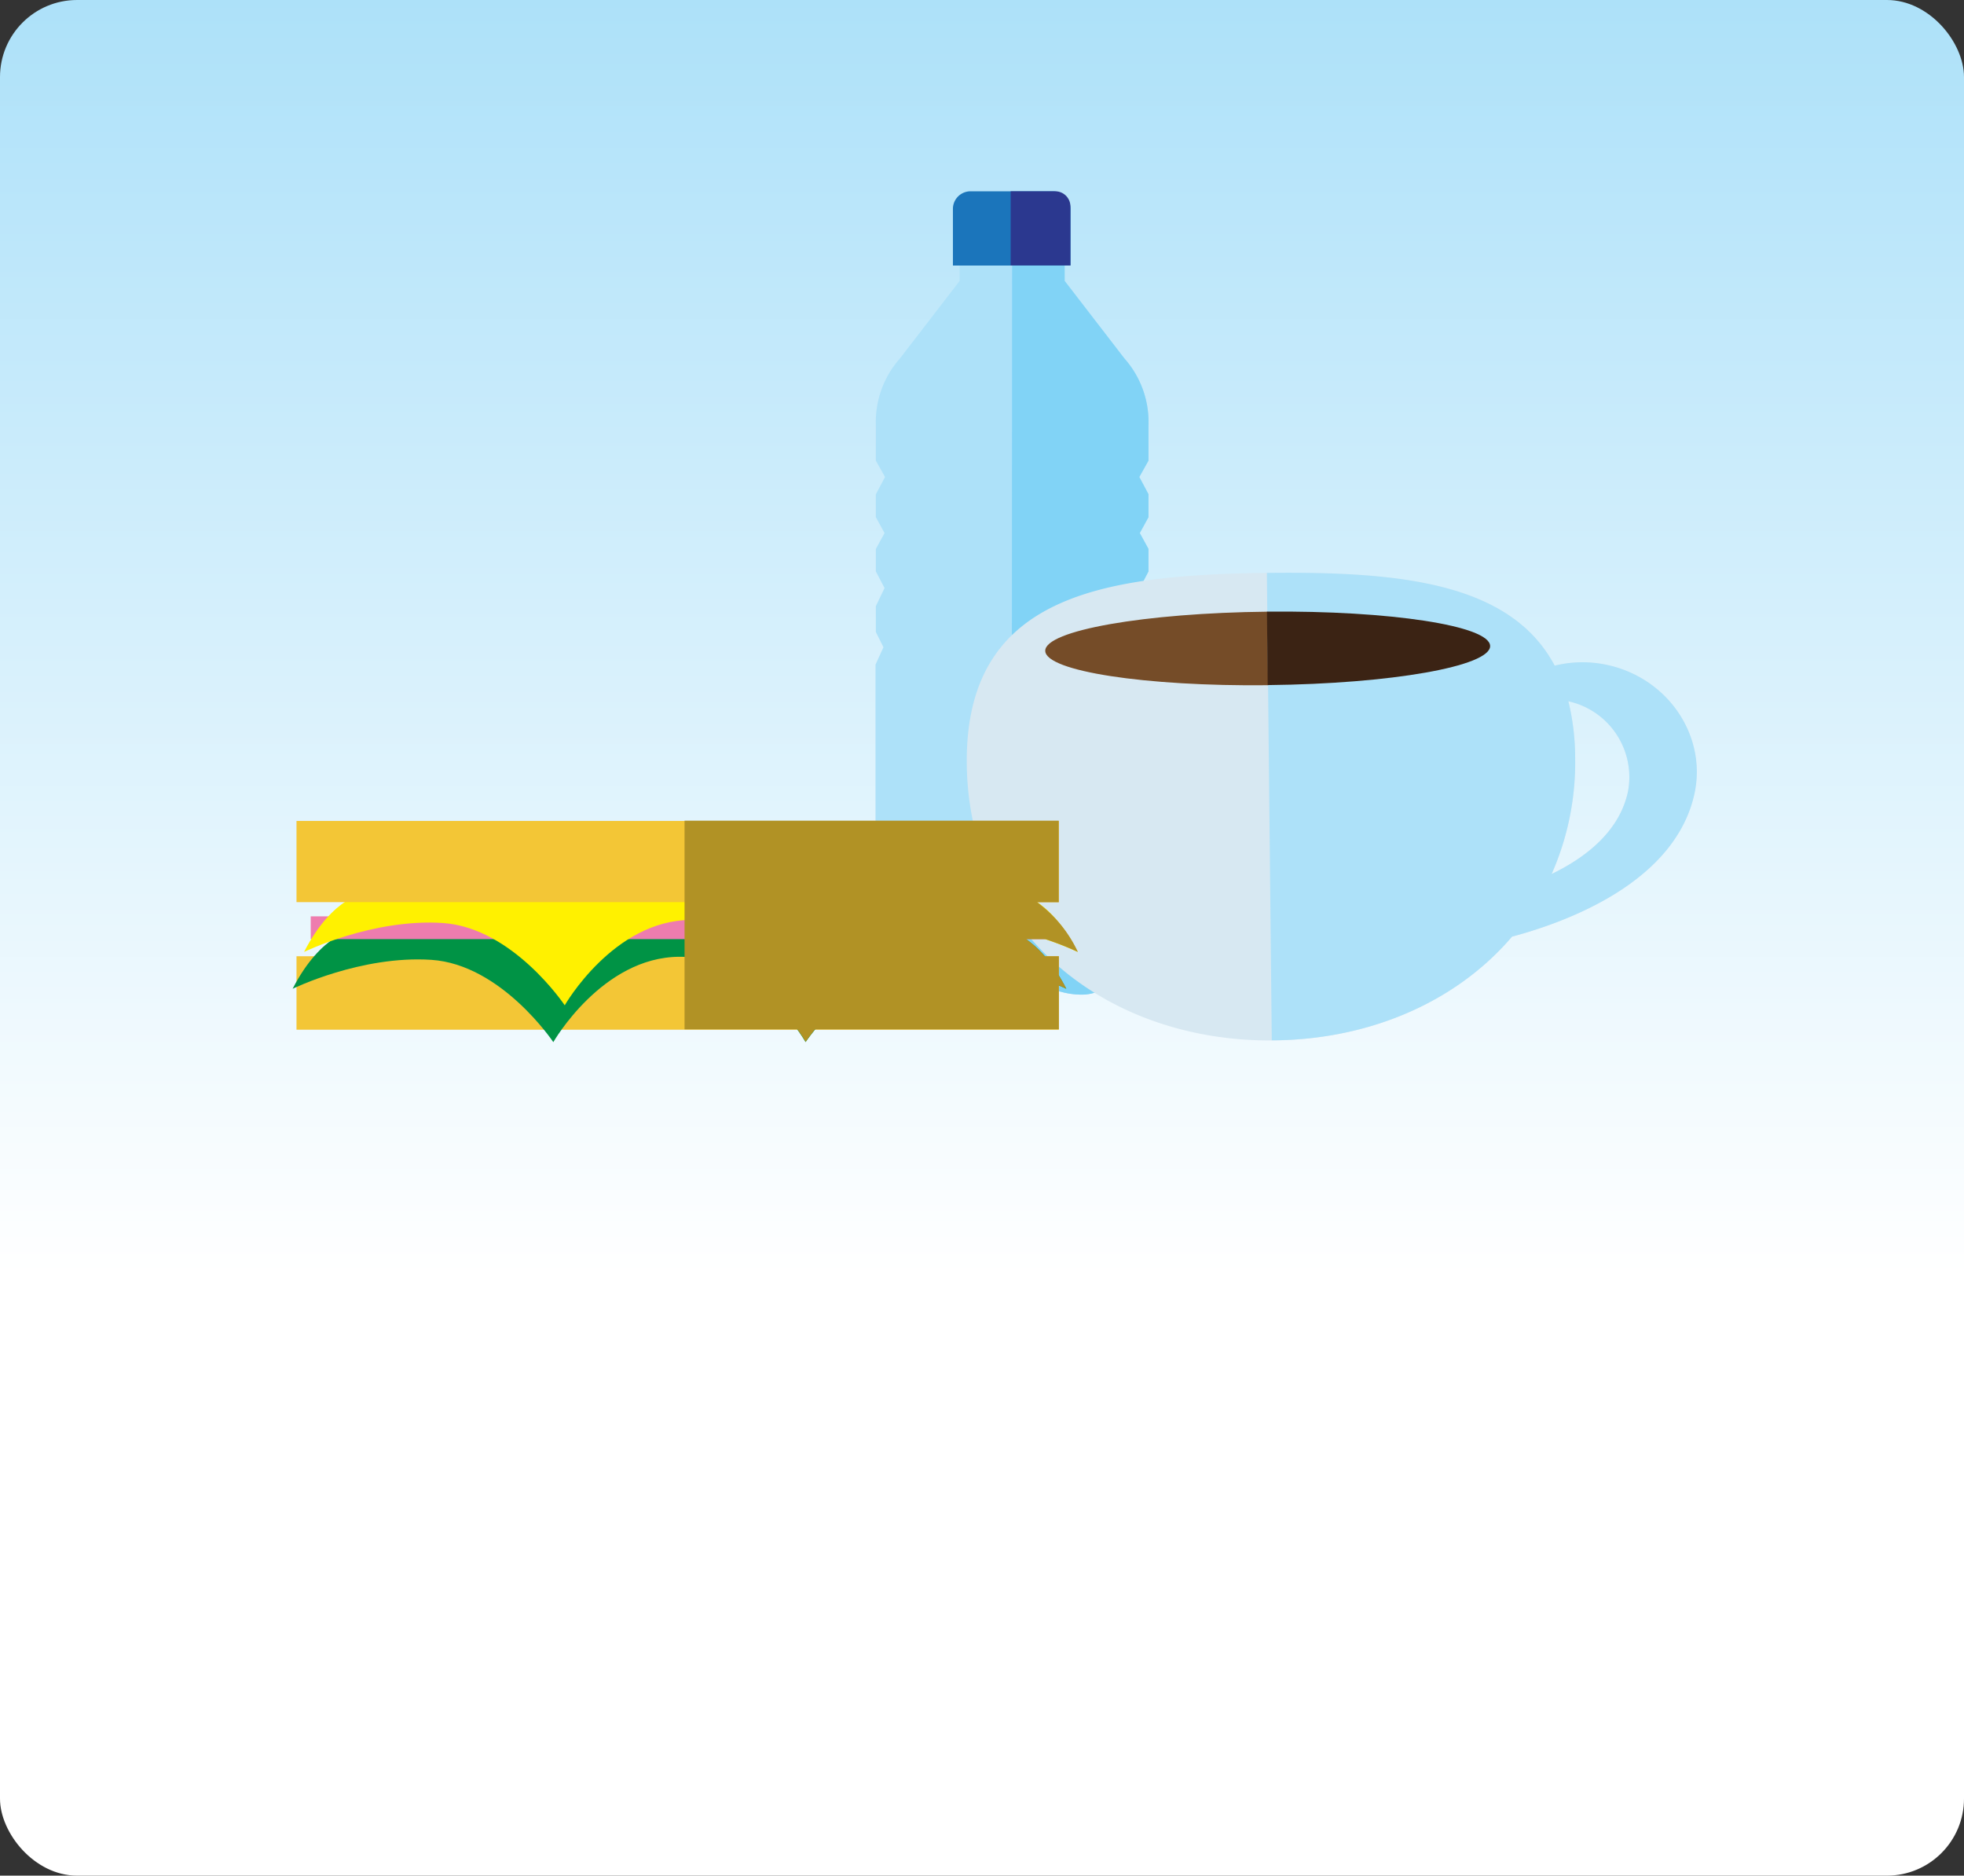 <svg xmlns="http://www.w3.org/2000/svg" xmlns:xlink="http://www.w3.org/1999/xlink" width="289" height="276" viewBox="0 0 289 276"><rect x="0" y="0" width="289" height="276" fill="#333333" stroke="none"/><defs><style>.cls-1{isolation:isolate;}.cls-2{fill:url(#linear-gradient);}.cls-3{fill:#ade1f9;}.cls-4{fill:#81d3f6;}.cls-5{fill:#1b75bb;}.cls-6{fill:#2b388f;}.cls-7{fill:#d7e8f2;}.cls-8{fill:#754c28;}.cls-9{fill:#3b2314;}.cls-10{fill:#f3c636;}.cls-11{fill:#009345;}.cls-12{fill:#ee7cae;}.cls-13{fill:#fff100;}.cls-14{fill:#b19225;mix-blend-mode:multiply;}</style><linearGradient id="linear-gradient" x1="144.5" y1="276" x2="144.5" gradientUnits="userSpaceOnUse"><stop offset="0.32" stop-color="#fff"/><stop offset="1" stop-color="#ade1f9"/></linearGradient></defs><title>meals</title><g class="cls-1"><g id="Layer_1" data-name="Layer 1"><rect class="cls-2" width="289" height="276" rx="11.34" ry="11.34"/><path class="cls-3" d="M169,132.7V97.79l-1.17-2.55L169,93V89.18l-1.28-2.66L169,84.07v-3.3l-1.28-2.34L169,76.1V72.73l-1.35-2.55L169,67.77V62.53a14.09,14.09,0,0,0-3.54-9.78l-8.79-11.41v-3.4h-7.73v0h-7.73v3.4l-8.79,11.41a14.09,14.09,0,0,0-3.54,9.78v5.25l1.35,2.41-1.35,2.55V76.1l1.28,2.34-1.28,2.34v3.3l1.28,2.45-1.28,2.66V93L130,95.24l-1.17,2.55V132.7a12.69,12.69,0,0,0,1.56,6c1.7,3.26,3.83,7.66,8.22,7.66s6.5-2.38,10.28-2.41,5.91,2.41,10.28,2.41,6.52-4.39,8.22-7.66A12.69,12.69,0,0,0,169,132.7Z"/><path class="cls-4" d="M148.93,37.93h7.73v3.4l8.79,11.41A14.09,14.09,0,0,1,169,62.53v5.25l-1.35,2.41L169,72.73V76.1l-1.28,2.34L169,80.78v3.3l-1.28,2.45L169,89.18V93l-1.17,2.23L169,97.79V132.7a12.69,12.69,0,0,1-1.56,6c-1.7,3.26-3.83,7.66-8.22,7.66s-6.52-2.41-10.35-2.41Z"/><path class="cls-5" d="M142.8,28.15h12.13a2.59,2.59,0,0,1,2.59,2.59v8.33a0,0,0,0,1,0,0h-17.3a0,0,0,0,1,0,0V30.73A2.59,2.59,0,0,1,142.8,28.15Z"/><path class="cls-6" d="M155.28,28.15h-6.56V39.06h8.79V30.38A2.23,2.23,0,0,0,155.28,28.15Z"/><path class="cls-7" d="M236.48,97.84a17.08,17.08,0,0,0-7.71.11c-6.5-12.26-22.87-13.85-42-13.65C162,84.57,142,87.7,142.26,112.42s20.47,40.94,45.19,40.68c14.28-.15,26.93-5.78,35-15.26,8.21-2.19,24.06-8.06,26.86-21.11C251.15,108.21,245.4,99.76,236.48,97.84Zm3.07,18.66c-1.26,5.88-6.26,9.71-11.23,12.11a40.63,40.63,0,0,0,3.46-17.15,35,35,0,0,0-1-8.27A11.43,11.43,0,0,1,239.55,116.51Z"/><ellipse class="cls-8" cx="186.54" cy="95.43" rx="32.74" ry="5.41" transform="translate(-1 1.98) rotate(-0.61)"/><path class="cls-3" d="M236.48,97.84a17.08,17.08,0,0,0-7.71.11c-6.5-12.26-22.87-13.85-42-13.65h-0.35l0.72,68.78h0.36c14.28-.15,26.93-5.78,35-15.26,8.21-2.19,24.06-8.06,26.86-21.11C251.15,108.21,245.4,99.76,236.48,97.84Zm3.07,18.66c-1.26,5.88-6.26,9.71-11.23,12.11a40.63,40.63,0,0,0,3.46-17.15,35,35,0,0,0-1-8.27A11.43,11.43,0,0,1,239.55,116.51Z"/><path class="cls-9" d="M186.48,90h-0.05l0.11,10.81h0.05c18.08-.19,32.71-2.77,32.68-5.75S204.56,89.83,186.48,90Z"/><rect class="cls-10" x="94.32" y="90.02" width="10.81" height="112.18" transform="translate(245.83 46.39) rotate(90)"/><path class="cls-11" d="M147.72,136.75H52.26s-4.94.45-9.2,8.75c0,0,10.09-4.94,20.41-4.26s17.95,12.11,17.95,12.11,7.16-12.52,18.56-12.56,18.56,12.56,18.56,12.56,7.63-11.44,17.95-12.11,20.41,4.26,20.41,4.26C152.65,137.2,147.72,136.75,147.72,136.75Z"/><rect class="cls-12" x="98.25" y="82.31" width="3.35" height="108.42" transform="translate(236.45 36.59) rotate(90)"/><path class="cls-13" d="M149.39,131.33H53.94s-4.94.45-9.2,8.75c0,0,10.09-4.94,20.41-4.26S83.1,147.93,83.1,147.93s7.16-12.52,18.56-12.56,18.56,12.56,18.56,12.56,7.63-11.44,17.95-12.11,20.41,4.26,20.41,4.26C154.33,131.78,149.39,131.33,149.39,131.33Z"/><rect class="cls-10" x="93.74" y="70.69" width="11.95" height="112.18" transform="translate(226.5 27.06) rotate(90)"/><path class="cls-14" d="M155.81,140.71h-2.07A14.8,14.8,0,0,0,151,138.2h2.84a44,44,0,0,1,4.77,1.88,19.16,19.16,0,0,0-6-7.32h3.18v-12H100.73v30.71h16.61c0.79,1.1,1.21,1.83,1.21,1.83s0.49-.73,1.38-1.83h35.88V145c0.7,0.3,1.1.49,1.1,0.49-0.36-.71-0.73-1.34-1.1-1.94v-2.85Z"/></g></g></svg>